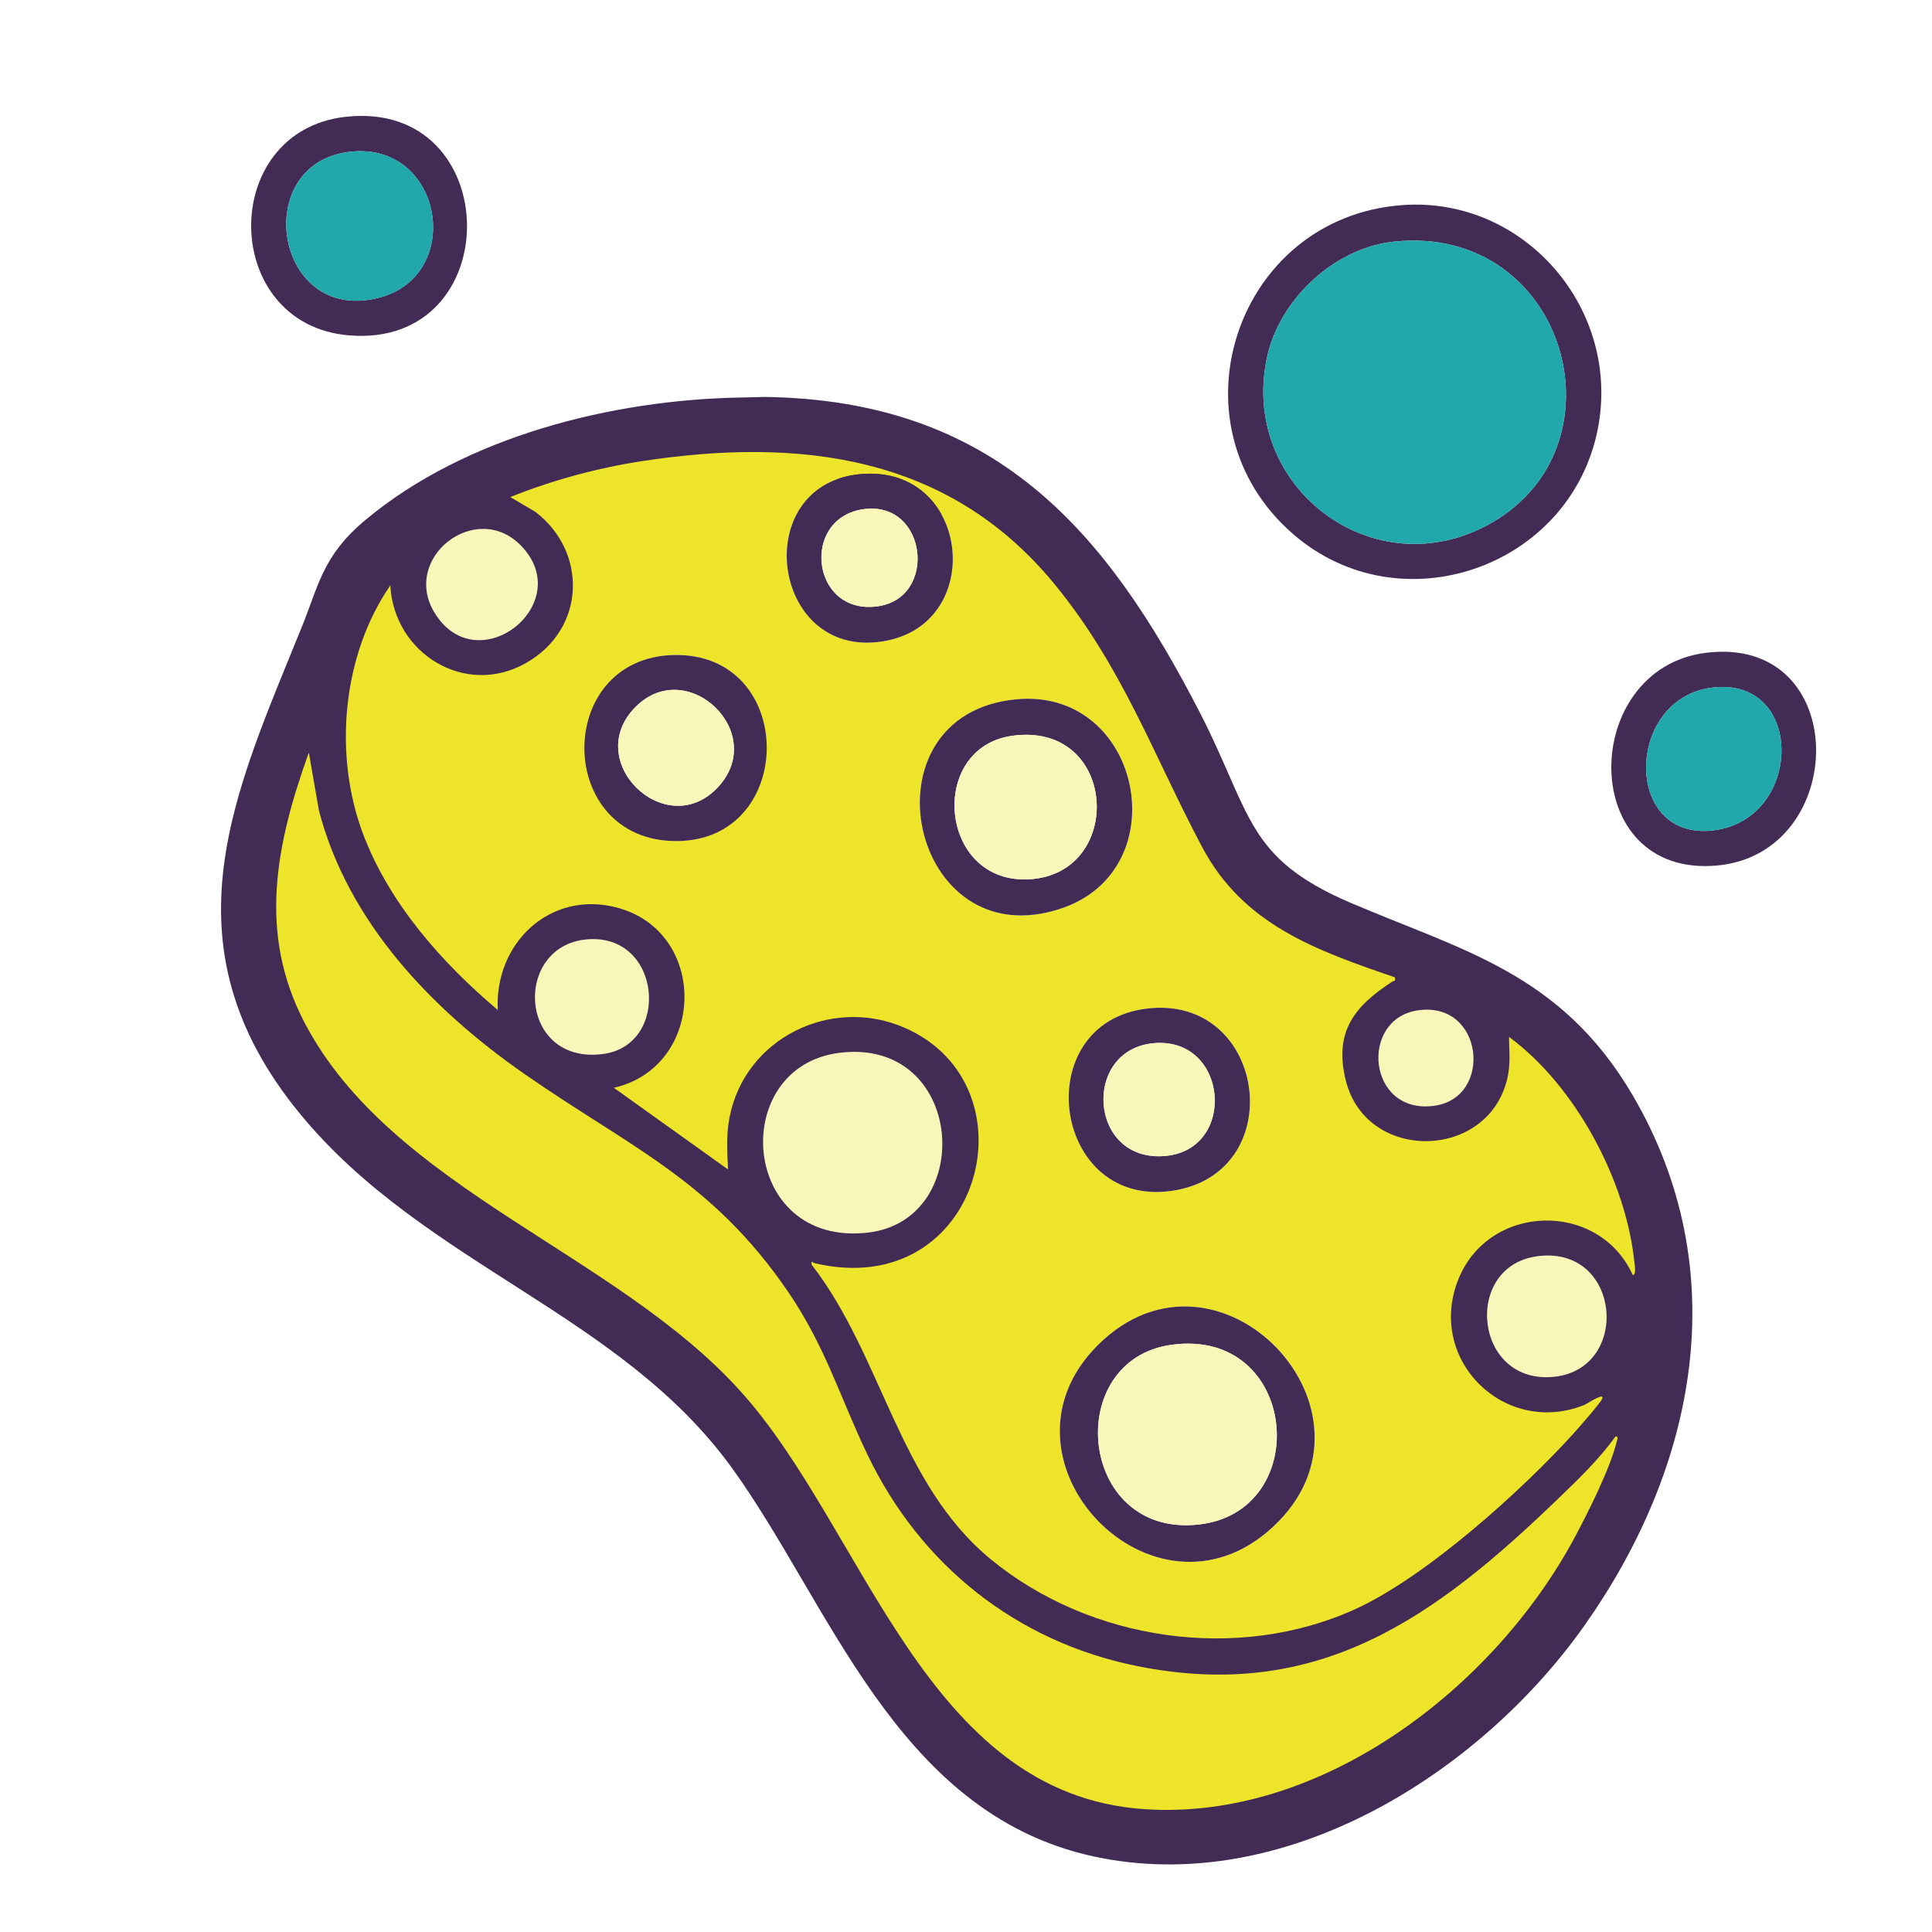<svg id="mavuqwu110920892" viewBox="0 0 200 200" xmlns="http://www.w3.org/2000/svg" xmlns:xlink="http://www.w3.org/1999/xlink"><g id="mavuqwu110920892_translate"><g transform="matrix(1,0,0,1,0,0)"><g id="mavuqwu110920892" opacity="1" style="mix-blend-mode:normal"><g><defs><clipPath id="mavuqwu110920892_clipPath" x="-50%" y="-50%" width="200%" height="200%"><path id="mavuqwu110920892_fill_path" d="M0.01,0h199.98c0.006,0 0.01,0.004 0.01,0.01v199.98c0,0.006 -0.004,0.01 -0.01,0.01h-199.98c-0.006,0 -0.01,-0.004 -0.01,-0.01v-199.98c0,-0.006 0.004,-0.01 0.01,-0.01z" fill="white" clip-rule="nonzero"></path></clipPath></defs><g clip-path="url(#mavuqwu110920892_clipPath)"><path id="mavuqwu110920892_fill_path" d="M0.01,0h199.98c0.006,0 0.01,0.004 0.01,0.01v199.98c0,0.006 -0.004,0.01 -0.01,0.01h-199.98c-0.006,0 -0.01,-0.004 -0.01,-0.01v-199.98c0,-0.006 0.004,-0.01 0.01,-0.01z" fill-rule="nonzero" fill="rgb(255, 255, 255)" fill-opacity="1" style="mix-blend-mode:normal"></path><g id="mavuqwva79930916_translate"><g transform="matrix(1,0,0,1,127.13,21.18)"><g id="mavuqwva79930916" opacity="1" style="mix-blend-mode:normal"><g><g><g id="mavuqwva29133964_translate"><g transform="matrix(1,0,0,1,0,0)"><g id="mavuqwva29133964" opacity="1" style="mix-blend-mode:normal"><g><g><path id="mavuqwva29133964_fill_path" d="M18.017,0.051c12.689,-0.922 22.736,10.824 20.242,23.252c-2.876,14.312 -20.45,20.416 -31.526,10.804c-13.086,-11.354 -5.904,-32.798 11.284,-34.051zM17.223,3.829c-6.148,0.626 -11.828,5.875 -13.167,11.873c-2.947,13.176 10.51,23.817 22.547,17.606c15.025,-7.754 8.591,-31.317 -9.38,-29.479z" fill-rule="nonzero" fill="rgb(66, 43, 84)" fill-opacity="1" style="mix-blend-mode:normal"></path></g></g></g></g></g><g id="mavuqwvc19462551_translate"><g transform="matrix(1,0,0,1,3.644,3.727)"><g id="mavuqwvc19462551" opacity="1" style="mix-blend-mode:normal"><g><g><path id="mavuqwvc19462551_fill_path" d="M13.578,0.101c17.972,-1.833 24.405,21.725 9.38,29.479c-12.037,6.211 -25.494,-4.429 -22.547,-17.606c1.339,-5.998 7.019,-11.247 13.167,-11.873z" fill-rule="nonzero" fill="rgb(33, 168, 171)" fill-opacity="1" style="mix-blend-mode:normal"></path></g></g></g></g></g></g></g></g></g></g><g id="mavuqwvd85002569_translate"><g transform="matrix(1,0,0,1,26.001,11.999)"><g id="mavuqwvd85002569" opacity="1" style="mix-blend-mode:normal"><g><g><g id="mavuqwvd94785418_translate"><g transform="matrix(1,0,0,1,0,0)"><g id="mavuqwvd94785418" opacity="1" style="mix-blend-mode:normal"><g><g><path id="mavuqwvd94785418_fill_path" d="M9.745,0.098c16.592,-1.884 16.888,24.031 0.346,22.616c-13.294,-1.14 -13.498,-21.119 -0.346,-22.616zM10.544,3.682c-10.755,0.866 -8.255,17.896 2.621,15.157c8.912,-2.24 6.774,-15.91 -2.626,-15.157z" fill-rule="nonzero" fill="rgb(66, 43, 84)" fill-opacity="1" style="mix-blend-mode:normal"></path></g></g></g></g></g><g id="mavuqwve71692764_translate"><g transform="matrix(1,0,0,1,3.631,3.652)"><g id="mavuqwve71692764" opacity="1" style="mix-blend-mode:normal"><g><g><path id="mavuqwve71692764_fill_path" d="M6.913,0.03c9.401,-0.754 11.538,12.917 2.626,15.157c-10.882,2.739 -13.381,-14.291 -2.626,-15.157z" fill-rule="nonzero" fill="rgb(33, 168, 171)" fill-opacity="1" style="mix-blend-mode:normal"></path></g></g></g></g></g></g></g></g></g></g><g id="mavuqwvf06409413_translate"><g transform="matrix(1,0,0,1,166.803,67.468)"><g id="mavuqwvf06409413" opacity="1" style="mix-blend-mode:normal"><g><g><g id="mavuqwvf43849043_translate"><g transform="matrix(1,0,0,1,0,0)"><g id="mavuqwvf43849043" opacity="1" style="mix-blend-mode:normal"><g><g><path id="mavuqwvf43849043_fill_path" d="M9.766,0.114c15.157,-1.909 14.943,20.808 1.14,22.02c-14.48,1.273 -14.216,-20.375 -1.14,-22.02zM10.56,3.698c-9.1,0.993 -9.416,15.803 -0.112,14.805c9.411,-1.013 9.665,-15.849 0.112,-14.805z" fill-rule="nonzero" fill="rgb(66, 43, 84)" fill-opacity="1" style="mix-blend-mode:normal"></path></g></g></g></g></g><g id="mavuqwvg93751631_translate"><g transform="matrix(1,0,0,1,3.601,3.646)"><g id="mavuqwvg93751631" opacity="1" style="mix-blend-mode:normal"><g><g><path id="mavuqwvg93751631_fill_path" d="M6.959,0.053c9.558,-1.044 9.299,13.792 -0.112,14.805c-9.304,0.998 -8.988,-13.808 0.112,-14.805z" fill-rule="nonzero" fill="rgb(33, 168, 171)" fill-opacity="1" style="mix-blend-mode:normal"></path></g></g></g></g></g></g></g></g></g></g><g id="mavuqwu855949326_translate"><g transform="matrix(1,0,0,1,24.88,43.09)"><g id="mavuqwu855949326" opacity="1" style="mix-blend-mode:normal"><g><g><g id="mavuqwue10188651_translate"><g transform="matrix(1,0,0,1,0,0)"><g id="mavuqwue10188651" opacity="1" style="mix-blend-mode:normal"><g><g><path id="mavuqwue10188651_fill_path" d="M51.741,0.066l2.53,-0.066c22.675,0.331 33.648,12.861 43.298,31.627c5.268,10.244 4.886,15.584 16.587,20.584c11.701,5 21.219,7.118 28.233,19.062c10.23,17.422 6.296,36.897 -4.84,52.7c-10.47,14.856 -30.08,27.259 -48.861,23.145c-19.31,-4.231 -25.881,-25.146 -36.147,-39.376c-11.9,-16.496 -32.279,-21.506 -44.845,-36.835c-13.584,-16.567 -6.433,-31.164 0.534,-48.377c1.756,-4.338 2.051,-6.945 5.914,-10.188c10.006,-8.39 24.736,-12.036 37.593,-12.28zM119.51,58.081c-8.179,-2.805 -15.692,-5.438 -19.967,-13.522c-5.059,-9.556 -8.276,-18.746 -15.396,-27.345c-10.943,-13.212 -26.309,-15.05 -42.54,-12.57c-4.683,0.713 -9.273,1.97 -13.666,3.722l2.565,1.507c5.426,4.093 5.013,12.336 -0.972,15.696c-6.306,3.544 -13.645,-1.054 -14.007,-8.054c-4.983,7.219 -5.914,17.514 -2.83,25.706c2.708,7.199 8.159,13.36 13.956,18.247c-0.366,-6.904 5.426,-12.453 12.368,-10.595c9.487,2.535 9.172,16.455 -0.351,18.649l11.818,8.452c-0.087,-1.884 -0.209,-3.528 0.158,-5.407c1.583,-8.182 10.505,-12.56 18.089,-9.276c13.824,5.987 7.96,28.425 -9.263,24.392c-0.249,-0.061 -0.377,-0.392 -0.336,0.137c7.35,9.485 8.999,22.666 18.572,30.527c10.286,8.441 25.53,10.676 37.704,5.147c7.294,-3.314 17.259,-12.265 22.675,-18.268c0.509,-0.565 2.667,-3.014 2.876,-3.488c0.341,-0.779 -1.593,0.514 -1.786,0.596c-8.24,3.345 -16.394,-4.597 -13.111,-12.927c3.135,-7.958 14.567,-8.253 18.084,-0.494c0.382,-0.056 0.199,-0.998 0.168,-1.268c-0.845,-8.492 -6.108,-18.329 -12.984,-23.394c0.005,1.578 0.193,2.795 -0.193,4.379c-2.046,8.436 -14.557,8.604 -16.689,0.188c-1.288,-5.071 0.875,-7.749 4.805,-10.29c0.193,-0.127 0.356,0.02 0.254,-0.443zM29.066,13.405c-4.657,-4.816 -12.516,1.283 -8.907,7.026c4.443,7.067 14.704,-1.034 8.907,-7.026zM142.352,105.614c-1.675,2.352 -3.878,4.46 -5.96,6.466c-12.684,12.219 -24.751,21.063 -43.507,17.305c-12.526,-2.51 -22.491,-10.452 -27.968,-21.913c-2.871,-6.008 -4.331,-11.155 -8.21,-16.842c-7.899,-11.578 -16.445,-14.989 -27.316,-22.565c-9.553,-6.659 -18.226,-15.666 -21.249,-27.249l-1.048,-6.008c-3.39,9.434 -5.319,18.654 -0.433,27.977c8.993,17.173 32.157,23.756 45.125,38.144c12.902,14.312 19.066,41.733 41.807,43.261c18.333,1.232 36.157,-12.55 44.494,-28.038c1.379,-2.561 3.715,-7.204 4.377,-9.938c0.051,-0.199 0.26,-0.652 -0.107,-0.606zM35.845,54.156c-7.68,0.703 -7.075,13.024 1.715,11.863c7.044,-0.932 6.062,-12.575 -1.715,-11.863zM121.841,61.508c-6.016,0.937 -5.186,10.788 1.725,9.877c6.199,-0.82 5.146,-10.946 -1.725,-9.877zM62.062,65.891c-11.645,1.405 -10.342,20.151 2.901,18.619c11.289,-1.308 10.052,-20.182 -2.901,-18.619zM134.158,86.969c-7.66,1.115 -6.428,13.395 1.914,12.458c7.96,-0.896 6.841,-13.731 -1.914,-12.458z" fill-rule="nonzero" fill="rgb(66, 43, 84)" fill-opacity="1" style="mix-blend-mode:normal"></path><defs><clipPath id="mavuqwue10188651_stroke_clip_path" clipPathUnits="userSpaceOnUse"><path id="mavuqwue10188651_stroke_path" d="M-2,-2 H150.311 V149.916 H-2 Z M51.741,0.066l2.53,-0.066c22.675,0.331 33.648,12.861 43.298,31.627c5.268,10.244 4.886,15.584 16.587,20.584c11.701,5 21.219,7.118 28.233,19.062c10.23,17.422 6.296,36.897 -4.84,52.7c-10.47,14.856 -30.08,27.259 -48.861,23.145c-19.31,-4.231 -25.881,-25.146 -36.147,-39.376c-11.9,-16.496 -32.279,-21.506 -44.845,-36.835c-13.584,-16.567 -6.433,-31.164 0.534,-48.377c1.756,-4.338 2.051,-6.945 5.914,-10.188c10.006,-8.39 24.736,-12.036 37.593,-12.28zM119.51,58.081c-8.179,-2.805 -15.692,-5.438 -19.967,-13.522c-5.059,-9.556 -8.276,-18.746 -15.396,-27.345c-10.943,-13.212 -26.309,-15.05 -42.54,-12.57c-4.683,0.713 -9.273,1.97 -13.666,3.722l2.565,1.507c5.426,4.093 5.013,12.336 -0.972,15.696c-6.306,3.544 -13.645,-1.054 -14.007,-8.054c-4.983,7.219 -5.914,17.514 -2.83,25.706c2.708,7.199 8.159,13.36 13.956,18.247c-0.366,-6.904 5.426,-12.453 12.368,-10.595c9.487,2.535 9.172,16.455 -0.351,18.649l11.818,8.452c-0.087,-1.884 -0.209,-3.528 0.158,-5.407c1.583,-8.182 10.505,-12.56 18.089,-9.276c13.824,5.987 7.96,28.425 -9.263,24.392c-0.249,-0.061 -0.377,-0.392 -0.336,0.137c7.35,9.485 8.999,22.666 18.572,30.527c10.286,8.441 25.53,10.676 37.704,5.147c7.294,-3.314 17.259,-12.265 22.675,-18.268c0.509,-0.565 2.667,-3.014 2.876,-3.488c0.341,-0.779 -1.593,0.514 -1.786,0.596c-8.24,3.345 -16.394,-4.597 -13.111,-12.927c3.135,-7.958 14.567,-8.253 18.084,-0.494c0.382,-0.056 0.199,-0.998 0.168,-1.268c-0.845,-8.492 -6.108,-18.329 -12.984,-23.394c0.005,1.578 0.193,2.795 -0.193,4.379c-2.046,8.436 -14.557,8.604 -16.689,0.188c-1.288,-5.071 0.875,-7.749 4.805,-10.29c0.193,-0.127 0.356,0.02 0.254,-0.443zM29.066,13.405c-4.657,-4.816 -12.516,1.283 -8.907,7.026c4.443,7.067 14.704,-1.034 8.907,-7.026zM142.352,105.614c-1.675,2.352 -3.878,4.46 -5.96,6.466c-12.684,12.219 -24.751,21.063 -43.507,17.305c-12.526,-2.51 -22.491,-10.452 -27.968,-21.913c-2.871,-6.008 -4.331,-11.155 -8.21,-16.842c-7.899,-11.578 -16.445,-14.989 -27.316,-22.565c-9.553,-6.659 -18.226,-15.666 -21.249,-27.249l-1.048,-6.008c-3.39,9.434 -5.319,18.654 -0.433,27.977c8.993,17.173 32.157,23.756 45.125,38.144c12.902,14.312 19.066,41.733 41.807,43.261c18.333,1.232 36.157,-12.55 44.494,-28.038c1.379,-2.561 3.715,-7.204 4.377,-9.938c0.051,-0.199 0.26,-0.652 -0.107,-0.606zM35.845,54.156c-7.68,0.703 -7.075,13.024 1.715,11.863c7.044,-0.932 6.062,-12.575 -1.715,-11.863zM121.841,61.508c-6.016,0.937 -5.186,10.788 1.725,9.877c6.199,-0.82 5.146,-10.946 -1.725,-9.877zM62.062,65.891c-11.645,1.405 -10.342,20.151 2.901,18.619c11.289,-1.308 10.052,-20.182 -2.901,-18.619zM134.158,86.969c-7.66,1.115 -6.428,13.395 1.914,12.458c7.96,-0.896 6.841,-13.731 -1.914,-12.458z" clip-rule="evenodd"></path></clipPath></defs><g style="mix-blend-mode:normal"><g clip-path="url(#mavuqwue10188651_stroke_clip_path)"><path id="mavuqwue10188651_stroke_path" d="M51.741,0.066l2.53,-0.066c22.675,0.331 33.648,12.861 43.298,31.627c5.268,10.244 4.886,15.584 16.587,20.584c11.701,5 21.219,7.118 28.233,19.062c10.23,17.422 6.296,36.897 -4.84,52.7c-10.47,14.856 -30.08,27.259 -48.861,23.145c-19.31,-4.231 -25.881,-25.146 -36.147,-39.376c-11.9,-16.496 -32.279,-21.506 -44.845,-36.835c-13.584,-16.567 -6.433,-31.164 0.534,-48.377c1.756,-4.338 2.051,-6.945 5.914,-10.188c10.006,-8.39 24.736,-12.036 37.593,-12.28zM119.51,58.081c-8.179,-2.805 -15.692,-5.438 -19.967,-13.522c-5.059,-9.556 -8.276,-18.746 -15.396,-27.345c-10.943,-13.212 -26.309,-15.05 -42.54,-12.57c-4.683,0.713 -9.273,1.97 -13.666,3.722l2.565,1.507c5.426,4.093 5.013,12.336 -0.972,15.696c-6.306,3.544 -13.645,-1.054 -14.007,-8.054c-4.983,7.219 -5.914,17.514 -2.83,25.706c2.708,7.199 8.159,13.36 13.956,18.247c-0.366,-6.904 5.426,-12.453 12.368,-10.595c9.487,2.535 9.172,16.455 -0.351,18.649l11.818,8.452c-0.087,-1.884 -0.209,-3.528 0.158,-5.407c1.583,-8.182 10.505,-12.56 18.089,-9.276c13.824,5.987 7.96,28.425 -9.263,24.392c-0.249,-0.061 -0.377,-0.392 -0.336,0.137c7.35,9.485 8.999,22.666 18.572,30.527c10.286,8.441 25.53,10.676 37.704,5.147c7.294,-3.314 17.259,-12.265 22.675,-18.268c0.509,-0.565 2.667,-3.014 2.876,-3.488c0.341,-0.779 -1.593,0.514 -1.786,0.596c-8.24,3.345 -16.394,-4.597 -13.111,-12.927c3.135,-7.958 14.567,-8.253 18.084,-0.494c0.382,-0.056 0.199,-0.998 0.168,-1.268c-0.845,-8.492 -6.108,-18.329 -12.984,-23.394c0.005,1.578 0.193,2.795 -0.193,4.379c-2.046,8.436 -14.557,8.604 -16.689,0.188c-1.288,-5.071 0.875,-7.749 4.805,-10.29c0.193,-0.127 0.356,0.02 0.254,-0.443zM29.066,13.405c-4.657,-4.816 -12.516,1.283 -8.907,7.026c4.443,7.067 14.704,-1.034 8.907,-7.026zM142.352,105.614c-1.675,2.352 -3.878,4.46 -5.96,6.466c-12.684,12.219 -24.751,21.063 -43.507,17.305c-12.526,-2.51 -22.491,-10.452 -27.968,-21.913c-2.871,-6.008 -4.331,-11.155 -8.21,-16.842c-7.899,-11.578 -16.445,-14.989 -27.316,-22.565c-9.553,-6.659 -18.226,-15.666 -21.249,-27.249l-1.048,-6.008c-3.39,9.434 -5.319,18.654 -0.433,27.977c8.993,17.173 32.157,23.756 45.125,38.144c12.902,14.312 19.066,41.733 41.807,43.261c18.333,1.232 36.157,-12.55 44.494,-28.038c1.379,-2.561 3.715,-7.204 4.377,-9.938c0.051,-0.199 0.26,-0.652 -0.107,-0.606zM35.845,54.156c-7.68,0.703 -7.075,13.024 1.715,11.863c7.044,-0.932 6.062,-12.575 -1.715,-11.863zM121.841,61.508c-6.016,0.937 -5.186,10.788 1.725,9.877c6.199,-0.82 5.146,-10.946 -1.725,-9.877zM62.062,65.891c-11.645,1.405 -10.342,20.151 2.901,18.619c11.289,-1.308 10.052,-20.182 -2.901,-18.619zM134.158,86.969c-7.66,1.115 -6.428,13.395 1.914,12.458c7.96,-0.896 6.841,-13.731 -1.914,-12.458z" fill="none" stroke="rgb(66, 43, 85)" stroke-width="4" stroke-linecap="butt" stroke-linejoin="round" stroke-dasharray="0 0" stroke-opacity="1"></path><defs><mask id="mavuqwue10188651_gradient_mask"></mask></defs><rect x="-152.311" y="-151.916" width="456.933" height="455.748" fill="url(#mavuqwue10188651ps0)" mask="url(#mavuqwue10188651_gradient_mask)"></rect></g></g></g></g></g></g></g><g id="mavuqwuu55659558_translate"><g transform="matrix(1,0,0,1,10.925,3.699)"><g id="mavuqwuu55659558" opacity="1" style="mix-blend-mode:normal"><g><g><path id="mavuqwuu55659558_fill_path" d="M108.585,54.383c0.097,0.463 -0.061,0.321 -0.254,0.443c-3.934,2.546 -6.092,5.219 -4.805,10.29c2.133,8.416 14.643,8.248 16.689,-0.188c0.382,-1.583 0.199,-2.805 0.193,-4.379c6.881,5.061 12.139,14.902 12.984,23.394c0.025,0.27 0.214,1.207 -0.168,1.268c-3.517,-7.759 -14.948,-7.464 -18.084,0.494c-3.283,8.329 4.871,16.272 13.111,12.927c0.199,-0.081 2.127,-1.375 1.786,-0.596c-0.209,0.473 -2.367,2.917 -2.876,3.488c-5.415,5.998 -15.381,14.953 -22.675,18.268c-12.175,5.529 -27.418,3.294 -37.704,-5.147c-9.574,-7.856 -11.223,-21.042 -18.572,-30.527c-0.041,-0.529 0.087,-0.199 0.336,-0.137c17.229,4.032 23.087,-18.405 9.263,-24.392c-7.579,-3.284 -16.501,1.095 -18.089,9.276c-0.366,1.879 -0.244,3.523 -0.158,5.407l-11.818,-8.452c9.523,-2.194 9.838,-16.114 0.351,-18.649c-6.947,-1.858 -12.734,3.691 -12.368,10.595c-5.797,-4.888 -11.243,-11.048 -13.956,-18.247c-3.079,-8.192 -2.153,-18.486 2.83,-25.706c0.361,7.001 7.701,11.603 14.007,8.054c6.306,-3.549 6.398,-11.603 0.972,-15.696l-2.565,-1.507c4.392,-1.751 8.983,-3.004 13.666,-3.722c16.231,-2.474 31.597,-0.641 42.54,12.57c7.12,8.599 10.337,17.789 15.396,27.345c4.275,8.085 11.788,10.717 19.967,13.522zM52.929,2.329c-11.33,1.37 -8.805,19.571 3.074,17.198c10.464,-2.087 8.469,-18.598 -3.074,-17.198zM33.868,21.02c-12.363,0.346 -12.017,19.25 0.331,19.26c12.348,0.01 12.541,-19.622 -0.331,-19.26zM69.415,25.602c-16.384,1.522 -11.085,27.025 4.718,21.628c12.022,-4.109 8.21,-22.829 -4.718,-21.628zM82.918,57.621c-12.485,1.507 -9.772,21.159 3.069,18.787c11.767,-2.174 9.202,-20.268 -3.069,-18.787zM77.863,92.435c-11.925,11.832 5.741,30.329 18.114,18.833c12.745,-11.847 -5.639,-31.205 -18.114,-18.833z" fill-rule="nonzero" fill="rgb(238, 229, 43)" fill-opacity="1" style="mix-blend-mode:normal"></path></g></g></g></g></g><g id="mavuqwux10954548_translate"><g transform="matrix(1,0,0,1,3.711,34.814)"><g id="mavuqwux10954548" opacity="1" style="mix-blend-mode:normal"><g><g><path id="mavuqwux10954548_fill_path" d="M138.641,70.799c0.372,-0.046 0.158,0.402 0.107,0.606c-0.662,2.734 -2.998,7.377 -4.377,9.938c-8.337,15.483 -26.161,29.27 -44.494,28.038c-22.741,-1.527 -28.904,-28.949 -41.807,-43.261c-12.969,-14.388 -36.132,-20.971 -45.125,-38.144c-4.881,-9.322 -2.952,-18.542 0.433,-27.977l1.048,6.008c3.023,11.583 11.696,20.589 21.249,27.249c10.877,7.576 19.417,10.987 27.316,22.565c3.878,5.687 5.334,10.834 8.21,16.842c5.482,11.46 15.442,19.403 27.968,21.913c18.756,3.757 30.823,-5.091 43.507,-17.305c2.082,-2.006 4.286,-4.114 5.96,-6.466z" fill-rule="nonzero" fill="rgb(238, 229, 43)" fill-opacity="1" style="mix-blend-mode:normal"></path></g></g></g></g></g><g id="mavuqwuy67157072_translate"><g transform="matrix(1,0,0,1,84.832,92.154)"><g id="mavuqwuy67157072" opacity="1" style="mix-blend-mode:normal"><g><g><path id="mavuqwuy67157072_fill_path" d="M3.957,3.98c12.47,-12.372 30.859,6.98 18.114,18.833c-12.368,11.501 -30.039,-7.001 -18.114,-18.833zM11.591,3.965c-11.36,1.538 -9.721,19.917 2.703,18.619c12.068,-1.263 10.439,-20.401 -2.703,-18.619z" fill-rule="nonzero" fill="rgb(66, 43, 84)" fill-opacity="1" style="mix-blend-mode:normal"></path></g></g></g></g></g><g id="mavuqwuz40323135_translate"><g transform="matrix(1,0,0,1,70.341,29.245)"><g id="mavuqwuz40323135" opacity="1" style="mix-blend-mode:normal"><g><g><path id="mavuqwuz40323135_fill_path" d="M9.998,0.055c12.928,-1.202 16.74,17.519 4.718,21.628c-15.804,5.402 -21.102,-20.106 -4.718,-21.628zM9.596,3.828c-8.836,1.202 -7.645,15.391 1.73,14.861c9.961,-0.56 9.182,-16.348 -1.73,-14.861z" fill-rule="nonzero" fill="rgb(66, 43, 84)" fill-opacity="1" style="mix-blend-mode:normal"></path></g></g></g></g></g><g id="mavuqwv008125370_translate"><g transform="matrix(1,0,0,1,35.615,24.713)"><g id="mavuqwv008125370" opacity="1" style="mix-blend-mode:normal"><g><g><path id="mavuqwv008125370_fill_path" d="M9.178,0.005c12.872,-0.361 12.882,19.265 0.331,19.26c-12.551,-0.005 -12.694,-18.909 -0.331,-19.26zM13.713,13.807c5.471,-5.626 -2.993,-13.787 -8.367,-8.477c-5.67,5.595 2.988,14.006 8.367,8.477z" fill-rule="nonzero" fill="rgb(66, 43, 84)" fill-opacity="1" style="mix-blend-mode:normal"></path></g></g></g></g></g><g id="mavuqwv117447965_translate"><g transform="matrix(1,0,0,1,85.755,61.233)"><g id="mavuqwv117447965" opacity="1" style="mix-blend-mode:normal"><g><g><path id="mavuqwv117447965_fill_path" d="M8.087,0.086c12.271,-1.482 14.836,16.613 3.069,18.787c-12.846,2.373 -15.554,-17.28 -3.069,-18.787zM8.886,3.66c-7.573,0.586 -6.866,12.428 1.13,11.679c7.441,-0.692 6.479,-12.27 -1.13,-11.679z" fill-rule="nonzero" fill="rgb(66, 43, 84)" fill-opacity="1" style="mix-blend-mode:normal"></path></g></g></g></g></g><g id="mavuqwv240674523_translate"><g transform="matrix(1,0,0,1,56.562,5.944)"><g id="mavuqwv240674523" opacity="1" style="mix-blend-mode:normal"><g><g><path id="mavuqwv240674523_fill_path" d="M7.292,0.084c11.543,-1.395 13.539,15.111 3.074,17.198c-11.879,2.367 -14.404,-15.829 -3.074,-17.198zM8.081,3.658c-6.693,0.799 -5.624,11.023 1.318,10.076c6.25,-0.855 5.141,-10.844 -1.318,-10.076z" fill-rule="nonzero" fill="rgb(66, 43, 84)" fill-opacity="1" style="mix-blend-mode:normal"></path></g></g></g></g></g><g id="mavuqwv279439202_translate"><g transform="matrix(1,0,0,1,54.113,65.799)"><g id="mavuqwv279439202" opacity="1" style="mix-blend-mode:normal"><g><g><path id="mavuqwv279439202_fill_path" d="M7.949,0.092c12.953,-1.568 14.19,17.31 2.901,18.619c-13.243,1.532 -14.546,-17.209 -2.901,-18.619z" fill-rule="nonzero" fill="rgb(249, 246, 185)" fill-opacity="1" style="mix-blend-mode:normal"></path></g></g></g></g></g><g id="mavuqwv374606940_translate"><g transform="matrix(1,0,0,1,129.056,86.88)"><g id="mavuqwv374606940" opacity="1" style="mix-blend-mode:normal"><g><g><path id="mavuqwv374606940_fill_path" d="M5.102,0.089c8.754,-1.278 9.874,11.562 1.914,12.458c-8.342,0.937 -9.574,-11.338 -1.914,-12.458z" fill-rule="nonzero" fill="rgb(249, 246, 185)" fill-opacity="1" style="mix-blend-mode:normal"></path></g></g></g></g></g><g id="mavuqwv414466179_translate"><g transform="matrix(1,0,0,1,30.5,54.124)"><g id="mavuqwv414466179" opacity="1" style="mix-blend-mode:normal"><g><g><path id="mavuqwv414466179_fill_path" d="M5.346,0.031c7.777,-0.713 8.759,10.931 1.715,11.863c-8.785,1.161 -9.39,-11.16 -1.715,-11.863z" fill-rule="nonzero" fill="rgb(249, 246, 185)" fill-opacity="1" style="mix-blend-mode:normal"></path></g></g></g></g></g><g id="mavuqwv586378928_translate"><g transform="matrix(1,0,0,1,19.237,11.661)"><g id="mavuqwv586378928" opacity="1" style="mix-blend-mode:normal"><g><g><path id="mavuqwv586378928_fill_path" d="M9.829,1.744c5.797,5.992 -4.464,14.098 -8.907,7.026c-3.614,-5.743 4.245,-11.847 8.907,-7.026z" fill-rule="nonzero" fill="rgb(249, 246, 185)" fill-opacity="1" style="mix-blend-mode:normal"></path></g></g></g></g></g><g id="mavuqwv665297702_translate"><g transform="matrix(1,0,0,1,117.81,61.429)"><g id="mavuqwv665297702" opacity="1" style="mix-blend-mode:normal"><g><g><path id="mavuqwv665297702_fill_path" d="M4.031,0.079c6.871,-1.069 7.92,9.062 1.725,9.877c-6.907,0.911 -7.741,-8.94 -1.725,-9.877z" fill-rule="nonzero" fill="rgb(249, 246, 185)" fill-opacity="1" style="mix-blend-mode:normal"></path></g></g></g></g></g><g id="mavuqwv608919893_translate"><g transform="matrix(1,0,0,1,88.781,96.001)"><g id="mavuqwv608919893" opacity="1" style="mix-blend-mode:normal"><g><g><path id="mavuqwv608919893_fill_path" d="M7.642,0.117c13.147,-1.782 14.77,17.356 2.703,18.619c-12.424,1.298 -14.063,-17.081 -2.703,-18.619z" fill-rule="nonzero" fill="rgb(249, 246, 185)" fill-opacity="1" style="mix-blend-mode:normal"></path></g></g></g></g></g><g id="mavuqwv754272367_translate"><g transform="matrix(1,0,0,1,73.93,32.974)"><g id="mavuqwv754272367" opacity="1" style="mix-blend-mode:normal"><g><g><path id="mavuqwv754272367_fill_path" d="M6.008,0.099c10.912,-1.487 11.691,14.301 1.73,14.861c-9.375,0.529 -10.566,-13.66 -1.73,-14.861z" fill-rule="nonzero" fill="rgb(249, 246, 185)" fill-opacity="1" style="mix-blend-mode:normal"></path></g></g></g></g></g><g id="mavuqwv809641422_translate"><g transform="matrix(1,0,0,1,39.108,28.323)"><g id="mavuqwv809641422" opacity="1" style="mix-blend-mode:normal"><g><g><path id="mavuqwv809641422_fill_path" d="M10.22,10.197c-5.38,5.529 -14.037,-2.882 -8.367,-8.477c5.38,-5.31 13.844,2.856 8.367,8.477z" fill-rule="nonzero" fill="rgb(249, 246, 185)" fill-opacity="1" style="mix-blend-mode:normal"></path></g></g></g></g></g><g id="mavuqwv960057855_translate"><g transform="matrix(1,0,0,1,89.348,64.872)"><g id="mavuqwv960057855" opacity="1" style="mix-blend-mode:normal"><g><g><path id="mavuqwv960057855_fill_path" d="M5.294,0.022c7.609,-0.591 8.571,10.987 1.13,11.679c-7.996,0.743 -8.703,-11.094 -1.13,-11.679z" fill-rule="nonzero" fill="rgb(249, 246, 185)" fill-opacity="1" style="mix-blend-mode:normal"></path></g></g></g></g></g><g id="mavuqwv992268815_translate"><g transform="matrix(1,0,0,1,60.148,9.559)"><g id="mavuqwv992268815" opacity="1" style="mix-blend-mode:normal"><g><g><path id="mavuqwv992268815_fill_path" d="M4.495,0.043c6.459,-0.774 7.568,9.22 1.318,10.076c-6.942,0.947 -8.016,-9.276 -1.318,-10.076z" fill-rule="nonzero" fill="rgb(249, 246, 185)" fill-opacity="1" style="mix-blend-mode:normal"></path></g></g></g></g></g></g></g></g></g></g></g></g></g></g></g><animateTransform href="#mavuqwva79930916_translate" attributeName="transform" type="translate" values="0 0;0 0;-7.997 17.996;0.004 3.996;0.004 3.996" dur="4s" repeatCount="indefinite" calcMode="spline" keyTimes="0;0.01;0.88;1;1" keySplines="0.5 0.35 0.15 1;0.5 0.35 0.15 1;0.5 0.35 0.15 1;0.5 0.35 0.15 1" additive="sum" fill="freeze"></animateTransform><animateTransform href="#mavuqwva79930916" attributeName="transform" type="translate" values="0 0;0 0;0 0;0 0;0 0;0 0" dur="4s" repeatCount="indefinite" calcMode="spline" keyTimes="0;0.01;0.49;0.88;1;1" keySplines="0.5 0.35 0.15 1;0.5 0.35 0.15 1;0.5 0.35 0.15 1;0.5 0.35 0.15 1;0.5 0.35 0.15 1" additive="sum" fill="freeze"></animateTransform><animateTransform href="#mavuqwva79930916" attributeName="transform" type="scale" values="0.85 0.85;0.85 0.85;0.95 0.95;0.73 0.73;0.92 0.92;0.92 0.92" dur="4s" repeatCount="indefinite" calcMode="spline" keyTimes="0;0.01;0.49;0.88;1;1" keySplines="0.5 0.35 0.15 1;0.5 0.35 0.15 1;0.5 0.35 0.15 1;0.5 0.35 0.15 1;0.5 0.35 0.15 1" additive="sum" fill="freeze"></animateTransform><animateTransform href="#mavuqwva79930916" attributeName="transform" type="translate" values="0 0;0 0;0 0;0 0;0 0;0 0" dur="4s" repeatCount="indefinite" calcMode="spline" keyTimes="0;0.01;0.49;0.88;1;1" keySplines="0.5 0.35 0.15 1;0.5 0.35 0.15 1;0.5 0.35 0.15 1;0.5 0.35 0.15 1;0.5 0.35 0.15 1" additive="sum" fill="freeze"></animateTransform><animateTransform href="#mavuqwvd85002569_translate" attributeName="transform" type="translate" values="0 0;-11.001 11.001;18.999 0.001;-7.001 27.001;14.999 7.001;14.999 7.001" dur="4s" repeatCount="indefinite" calcMode="spline" keyTimes="0;0.15;0.52;0.8;0.99;1" keySplines="0.5 0.35 0.15 1;0.5 0.35 0.15 1;0.5 0.35 0.15 1;0.5 0.35 0.15 1;0.5 0.35 0.15 1" additive="sum" fill="freeze"></animateTransform><animateTransform href="#mavuqwvd85002569" attributeName="transform" type="translate" values="0 0;0 0;0 0;0 0;0 0;0 0" dur="4s" repeatCount="indefinite" calcMode="spline" keyTimes="0;0.15;0.52;0.8;0.99;1" keySplines="0.5 0.35 0.15 1;0.5 0.35 0.15 1;0.5 0.35 0.15 1;0.5 0.35 0.15 1;0.5 0.35 0.15 1" additive="sum" fill="freeze"></animateTransform><animateTransform href="#mavuqwvd85002569" attributeName="transform" type="scale" values="1 1;1.15 1.15;1.32 1.32;1.12 1.12;0.92 0.92;0.92 0.92" dur="4s" repeatCount="indefinite" calcMode="spline" keyTimes="0;0.15;0.52;0.8;0.99;1" keySplines="0.5 0.35 0.15 1;0.5 0.35 0.15 1;0.5 0.35 0.15 1;0.5 0.35 0.15 1;0.5 0.35 0.15 1" additive="sum" fill="freeze"></animateTransform><animateTransform href="#mavuqwvd85002569" attributeName="transform" type="translate" values="0 0;0 0;0 0;0 0;0 0;0 0" dur="4s" repeatCount="indefinite" calcMode="spline" keyTimes="0;0.15;0.52;0.8;0.99;1" keySplines="0.5 0.35 0.15 1;0.5 0.35 0.15 1;0.5 0.35 0.15 1;0.5 0.35 0.15 1;0.5 0.35 0.15 1" additive="sum" fill="freeze"></animateTransform><animateTransform href="#mavuqwvf06409413_translate" attributeName="transform" type="translate" values="0 0;4.997 -19.998;1.997 1.002;-24.003 2.002;-24.003 2.002" dur="4s" repeatCount="indefinite" calcMode="spline" keyTimes="0;0.35;0.86;0.98;1" keySplines="0.5 0.35 0.15 1;0.5 0.35 0.15 1;0.5 0.35 0.15 1;0.5 0.35 0.15 1" additive="sum" fill="freeze"></animateTransform><animateTransform href="#mavuqwvf06409413" attributeName="transform" type="translate" values="0 0;0 0;0 0;0 0;0 0" dur="4s" repeatCount="indefinite" calcMode="spline" keyTimes="0;0.35;0.86;0.98;1" keySplines="0.5 0.35 0.18 0.81;0.67 0.33 0.15 0.96;0.71 0.25 0 0.87;0.5 0.35 0 0.87" additive="sum" fill="freeze"></animateTransform><animateTransform href="#mavuqwvf06409413" attributeName="transform" type="scale" values="1 1;0.7 0.7;0.9 0.9;0.75 0.75;0.75 0.75" dur="4s" repeatCount="indefinite" calcMode="spline" keyTimes="0;0.35;0.86;0.98;1" keySplines="0.5 0.35 0.18 0.81;0.67 0.33 0.15 0.96;0.71 0.25 0 0.87;0.5 0.35 0 0.87" additive="sum" fill="freeze"></animateTransform><animateTransform href="#mavuqwvf06409413" attributeName="transform" type="translate" values="0 0;0 0;0 0;0 0;0 0" dur="4s" repeatCount="indefinite" calcMode="spline" keyTimes="0;0.35;0.86;0.98;1" keySplines="0.5 0.35 0.18 0.81;0.67 0.33 0.15 0.96;0.71 0.25 0 0.87;0.5 0.35 0 0.87" additive="sum" fill="freeze"></animateTransform><animateTransform href="#mavuqwu855949326_translate" attributeName="transform" type="translate" values="0 0;0 0;15 -13;22 11;-13 10;-13 10" dur="4s" repeatCount="indefinite" calcMode="spline" keyTimes="0;0.03;0.37;0.8;0.98;1" keySplines="0.5 0.35 0.15 1;0.5 0.35 0.15 1;0.5 0.35 0.15 1;0.5 0.35 0.15 1;0.5 0.35 0.15 1" additive="sum" fill="freeze"></animateTransform><animateTransform href="#mavuqwu855949326" attributeName="transform" type="translate" values="0 0;0 0;0 0;0 0;0 0" dur="4s" repeatCount="indefinite" calcMode="spline" keyTimes="0;0.03;0.37;0.8;1" keySplines="0.5 0.35 0.15 1;0.5 0.35 0.15 1;0.5 0.35 0.15 1;0.5 0.35 0.15 1" additive="sum" fill="freeze"></animateTransform><animateTransform href="#mavuqwu855949326" attributeName="transform" type="scale" values="0.98 0.98;0.98 0.98;0.94 0.94;0.92 0.92;0.92 0.92" dur="4s" repeatCount="indefinite" calcMode="spline" keyTimes="0;0.03;0.37;0.8;1" keySplines="0.5 0.35 0.15 1;0.5 0.35 0.15 1;0.5 0.35 0.15 1;0.5 0.35 0.15 1" additive="sum" fill="freeze"></animateTransform><animateTransform href="#mavuqwu855949326" attributeName="transform" type="translate" values="0 0;0 0;0 0;0 0;0 0" dur="4s" repeatCount="indefinite" calcMode="spline" keyTimes="0;0.03;0.37;0.8;1" keySplines="0.5 0.35 0.15 1;0.5 0.35 0.15 1;0.5 0.35 0.15 1;0.5 0.35 0.15 1" additive="sum" fill="freeze"></animateTransform></svg>